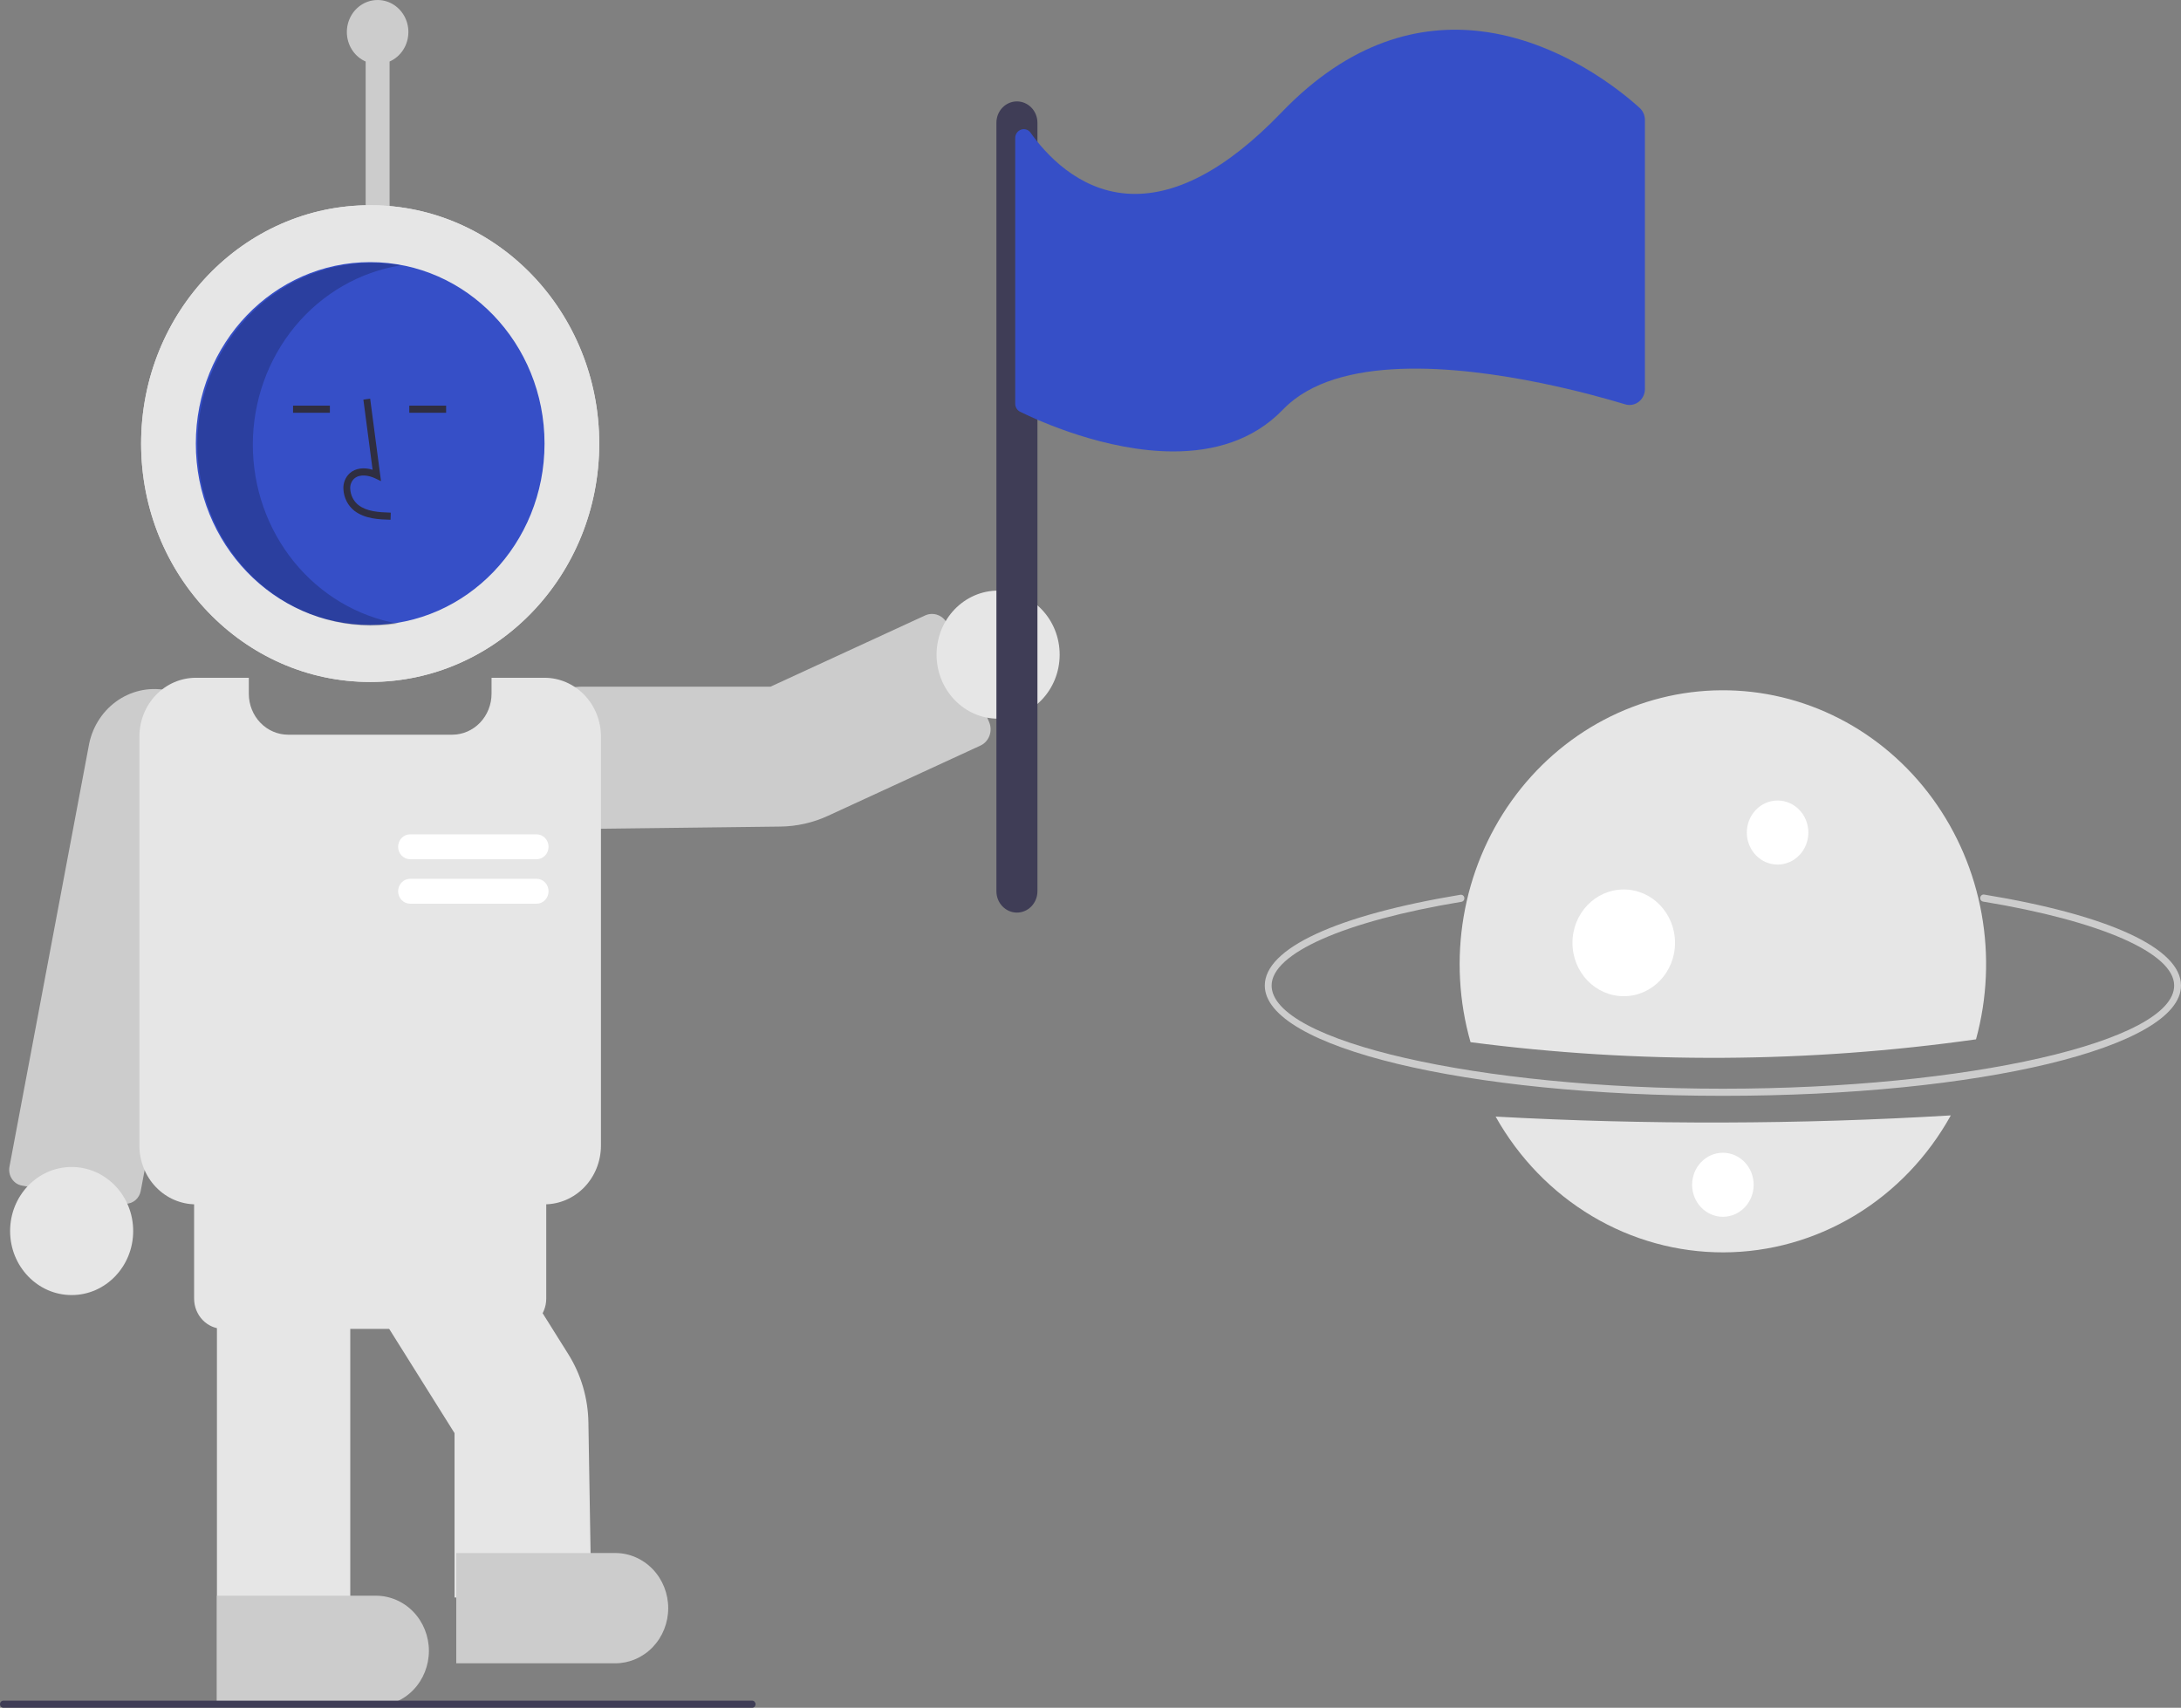 <svg width="355" height="278" viewBox="0 0 355 278" fill="none" xmlns="http://www.w3.org/2000/svg">
<rect x="0" y="0" width="355" height="278" fill="#808080" stroke="none"/>
<g clip-path="url(#clip0)">
<path d="M280.434 178.383C238.621 178.383 205.868 170.497 205.868 160.429C205.868 154.393 217.473 149.008 237.709 145.654C237.781 145.642 237.855 145.644 237.926 145.662C237.998 145.679 238.065 145.711 238.124 145.756C238.184 145.8 238.234 145.857 238.273 145.922C238.311 145.987 238.337 146.059 238.348 146.134C238.36 146.21 238.357 146.287 238.34 146.361C238.323 146.435 238.292 146.505 238.248 146.567C238.205 146.628 238.151 146.68 238.088 146.72C238.026 146.76 237.956 146.786 237.884 146.798C218.822 149.957 206.981 155.18 206.981 160.429C206.981 169.534 240.618 177.225 280.434 177.225C320.25 177.225 353.887 169.534 353.887 160.429C353.887 155.158 341.97 149.922 322.787 146.765C322.641 146.741 322.511 146.657 322.424 146.533C322.338 146.409 322.302 146.254 322.325 146.103C322.348 145.951 322.428 145.815 322.547 145.725C322.666 145.635 322.815 145.597 322.96 145.621C343.322 148.972 355 154.37 355 160.429C355 170.497 322.247 178.383 280.434 178.383Z" fill="#CCCCCC"/>
<path d="M243.441 181.765C247.224 188.507 252.642 194.098 259.153 197.976C265.664 201.855 273.039 203.886 280.541 203.866C288.043 203.847 295.409 201.777 301.901 197.864C308.393 193.951 313.784 188.333 317.534 181.57C292.858 183.048 268.123 183.113 243.441 181.765Z" fill="#E6E6E6"/>
<path d="M321.635 169.188C323.459 162.532 323.769 155.526 322.541 148.725C321.314 141.923 318.582 135.512 314.562 129.999C310.542 124.486 305.344 120.023 299.38 116.962C293.416 113.901 286.85 112.327 280.2 112.365C273.551 112.402 267.001 114.05 261.069 117.177C255.138 120.305 249.987 124.827 246.024 130.384C242.062 135.942 239.397 142.384 238.24 149.199C237.083 156.014 237.465 163.016 239.358 169.651C266.688 173.2 294.344 173.045 321.635 169.188Z" fill="#E6E6E6"/>
<path d="M66.473 5.213C66.473 4.27 66.228 3.345 65.763 2.537C65.297 1.728 64.63 1.066 63.833 0.62C63.035 0.175 62.136 -0.037 61.231 0.007C60.327 0.051 59.451 0.349 58.696 0.87C57.942 1.391 57.337 2.116 56.947 2.966C56.556 3.816 56.395 4.761 56.479 5.699C56.563 6.637 56.89 7.534 57.425 8.294C57.96 9.055 58.683 9.65 59.518 10.016V37.067H63.413V10.016C64.32 9.617 65.094 8.949 65.639 8.094C66.183 7.24 66.474 6.238 66.473 5.213Z" fill="#CCCCCC"/>
<path d="M94.576 134.946H94.575C93.078 134.944 91.596 134.628 90.219 134.017C88.842 133.407 87.597 132.513 86.559 131.39C85.521 130.267 84.711 128.938 84.177 127.482C83.644 126.026 83.397 124.473 83.454 122.916C83.677 116.775 88.785 111.779 94.841 111.779H125.416L150.575 100.187C151.25 99.877 152.015 99.859 152.703 100.135C153.391 100.412 153.946 100.961 154.245 101.662L161.003 117.55C161.301 118.253 161.319 119.049 161.053 119.766C160.787 120.482 160.26 121.059 159.586 121.37L134.805 132.788C132.351 133.923 129.699 134.523 127.014 134.552L94.576 134.946Z" fill="#CCCCCC"/>
<path d="M20.463 195.957C20.318 195.957 20.174 195.944 20.031 195.918L3.576 192.996H3.576C3.247 192.937 2.932 192.811 2.65 192.624C2.369 192.437 2.126 192.193 1.936 191.907C1.747 191.621 1.614 191.298 1.546 190.958C1.478 190.618 1.476 190.267 1.54 189.925L14.42 121.554C14.905 118.602 16.497 115.971 18.845 114.24C21.194 112.509 24.107 111.821 26.944 112.325C29.781 112.83 32.309 114.487 33.971 116.932C35.634 119.376 36.296 122.408 35.811 125.361L22.909 193.851C22.801 194.444 22.498 194.978 22.051 195.363C21.604 195.747 21.043 195.957 20.463 195.957Z" fill="#CCCCCC"/>
<path d="M11.662 210.817C17.194 210.817 21.678 206.149 21.678 200.392C21.678 194.634 17.194 189.967 11.662 189.967C6.13 189.967 1.645 194.634 1.645 200.392C1.645 206.149 6.13 210.817 11.662 210.817Z" fill="#E6E6E6"/>
<path d="M60.254 111.013C80.845 111.013 97.537 93.64 97.537 72.209C97.537 50.778 80.845 33.405 60.254 33.405C39.663 33.405 22.971 50.778 22.971 72.209C22.971 93.64 39.663 111.013 60.254 111.013Z" fill="#E6E6E6"/>
<path d="M60.254 111.013C80.845 111.013 97.537 93.64 97.537 72.209C97.537 50.778 80.845 33.405 60.254 33.405C39.663 33.405 22.971 50.778 22.971 72.209C22.971 93.64 39.663 111.013 60.254 111.013Z" fill="#E6E6E6"/>
<path d="M60.254 101.746C75.927 101.746 88.633 88.522 88.633 72.209C88.633 55.896 75.927 42.671 60.254 42.671C44.58 42.671 31.874 55.896 31.874 72.209C31.874 88.522 44.58 101.746 60.254 101.746Z" fill="#364FC7"/>
<path d="M63.572 84.608C61.732 84.555 59.443 84.489 57.679 83.148C57.153 82.732 56.722 82.202 56.414 81.594C56.107 80.987 55.93 80.316 55.898 79.63C55.866 79.143 55.943 78.654 56.122 78.203C56.302 77.752 56.58 77.35 56.933 77.028C57.854 76.218 59.2 76.028 60.649 76.471L59.147 65.047L60.25 64.89L62.016 78.321L61.095 77.881C60.028 77.371 58.562 77.112 57.652 77.913C57.428 78.122 57.254 78.382 57.142 78.673C57.031 78.964 56.986 79.278 57.01 79.59C57.037 80.1 57.169 80.599 57.398 81.051C57.627 81.504 57.946 81.9 58.335 82.212C59.708 83.256 61.533 83.39 63.603 83.451L63.572 84.608Z" fill="#2F2E41"/>
<path d="M53.694 66.032H47.7V67.191H53.694V66.032Z" fill="#2F2E41"/>
<path d="M72.614 66.032H66.62V67.191H72.614V66.032Z" fill="#2F2E41"/>
<path opacity="0.2" d="M41.154 72.396C41.155 65.338 43.583 58.513 47.999 53.157C52.416 47.801 58.528 44.267 65.231 43.196C61.181 42.484 57.031 42.696 53.067 43.816C49.104 44.936 45.421 46.939 42.273 49.685C39.126 52.432 36.589 55.857 34.837 59.724C33.086 63.59 32.162 67.807 32.129 72.082C32.096 76.356 32.956 80.588 34.647 84.483C36.339 88.378 38.824 91.845 41.928 94.644C45.033 97.442 48.685 99.506 52.631 100.692C56.577 101.878 60.724 102.158 64.784 101.513C58.176 100.345 52.178 96.781 47.853 91.452C43.529 86.122 41.155 79.372 41.154 72.396Z" fill="black"/>
<path d="M88.633 196.048H31.874C29.439 196.045 27.106 195.037 25.384 193.246C23.663 191.454 22.695 189.025 22.692 186.492V119.887C22.695 117.354 23.663 114.925 25.384 113.133C27.106 111.342 29.439 110.334 31.874 110.331H40.499V112.937C40.501 114.703 41.176 116.396 42.375 117.645C43.575 118.894 45.202 119.596 46.898 119.598H73.609C75.305 119.596 76.932 118.894 78.132 117.645C79.331 116.396 80.006 114.703 80.008 112.937V110.331H88.633C91.067 110.334 93.401 111.342 95.123 113.133C96.844 114.925 97.812 117.354 97.815 119.887V186.492C97.812 189.025 96.844 191.454 95.123 193.246C93.401 195.037 91.067 196.045 88.633 196.048Z" fill="#E6E6E6"/>
<path d="M96.249 260.046H73.986V233.295L44.91 186.894L63.554 174.239L92.502 220.437C94.575 223.743 95.709 227.59 95.774 231.537L96.249 260.046Z" fill="#E6E6E6"/>
<path d="M57.013 277.71H35.311V209.948H57.013V277.71Z" fill="#E6E6E6"/>
<path d="M84.182 216.319H36.326C35.072 216.317 33.869 215.798 32.983 214.875C32.096 213.952 31.597 212.701 31.596 211.396V192.862C31.597 191.557 32.096 190.306 32.983 189.383C33.869 188.46 35.072 187.941 36.326 187.94H84.182C85.436 187.941 86.638 188.46 87.525 189.383C88.411 190.306 88.91 191.557 88.912 192.862V211.396C88.91 212.701 88.411 213.952 87.525 214.875C86.638 215.798 85.436 216.317 84.182 216.319Z" fill="#E6E6E6"/>
<path d="M100.139 270.76H74.264V252.806H100.139C102.427 252.806 104.621 253.752 106.238 255.436C107.856 257.119 108.765 259.402 108.765 261.783C108.765 264.164 107.856 266.448 106.238 268.131C104.621 269.815 102.427 270.76 100.139 270.76Z" fill="#CCCCCC"/>
<path d="M61.187 277.71H35.311V259.756H61.187C63.474 259.756 65.668 260.702 67.286 262.386C68.903 264.069 69.812 266.352 69.812 268.733C69.812 271.114 68.903 273.398 67.286 275.081C65.668 276.765 63.474 277.71 61.187 277.71Z" fill="#CCCCCC"/>
<path d="M87.341 139.869H66.752C66.235 139.869 65.74 139.655 65.374 139.275C65.009 138.895 64.804 138.379 64.804 137.842C64.804 137.304 65.009 136.788 65.374 136.408C65.74 136.028 66.235 135.815 66.752 135.815H87.341C87.857 135.815 88.353 136.028 88.718 136.408C89.083 136.788 89.288 137.304 89.288 137.842C89.288 138.379 89.083 138.895 88.718 139.275C88.353 139.655 87.857 139.869 87.341 139.869Z" fill="white"/>
<path d="M87.341 147.108H66.752C66.235 147.108 65.74 146.895 65.374 146.515C65.009 146.134 64.804 145.619 64.804 145.081C64.804 144.544 65.009 144.028 65.374 143.648C65.74 143.268 66.235 143.054 66.752 143.054H87.341C87.857 143.054 88.353 143.268 88.718 143.648C89.083 144.028 89.288 144.544 89.288 145.081C89.288 145.619 89.083 146.134 88.718 146.515C88.353 146.895 87.857 147.108 87.341 147.108Z" fill="white"/>
<path d="M122.422 278H0.556C0.409 278 0.267 277.939 0.163 277.83C0.059 277.722 0 277.574 0 277.421C0 277.267 0.059 277.12 0.163 277.011C0.267 276.903 0.409 276.842 0.556 276.842H122.422C122.57 276.842 122.711 276.903 122.816 277.011C122.92 277.12 122.979 277.267 122.979 277.421C122.979 277.574 122.92 277.722 122.816 277.83C122.711 277.939 122.57 278 122.422 278Z" fill="#3F3D56"/>
<path d="M162.463 116.992C167.995 116.992 172.48 112.324 172.48 106.567C172.48 100.809 167.995 96.142 162.463 96.142C156.931 96.142 152.447 100.809 152.447 106.567C152.447 112.324 156.931 116.992 162.463 116.992Z" fill="#E6E6E6"/>
<path d="M165.524 148.556C164.639 148.555 163.79 148.189 163.164 147.537C162.538 146.886 162.186 146.003 162.185 145.081V19.981C162.185 19.06 162.537 18.176 163.163 17.524C163.789 16.872 164.638 16.506 165.524 16.506C166.409 16.506 167.259 16.872 167.885 17.524C168.511 18.176 168.863 19.06 168.863 19.981V145.081C168.862 146.003 168.51 146.886 167.884 147.537C167.258 148.189 166.409 148.555 165.524 148.556Z" fill="#3F3D56"/>
<path d="M266.889 17.572C263.957 14.902 253.885 6.591 240.891 5.073C231.17 3.944 219.813 6.614 208.589 18.302C199.585 27.673 191.094 32.115 183.348 31.512C175.44 30.893 170.182 25.043 167.75 21.609C167.579 21.363 167.337 21.181 167.06 21.089C166.782 20.998 166.484 21.001 166.208 21.099C165.927 21.191 165.682 21.375 165.508 21.623C165.335 21.871 165.243 22.171 165.246 22.477V65.718C165.246 65.992 165.321 66.26 165.462 66.492C165.603 66.724 165.804 66.909 166.042 67.027C169.074 68.521 179.997 73.485 190.993 73.485C197.443 73.485 203.925 71.776 208.845 66.65C208.895 66.598 208.939 66.552 208.989 66.506C217.704 57.679 236.913 59.492 250.93 62.376C256.728 63.569 261.636 64.942 264.547 65.822C264.919 65.934 265.312 65.955 265.693 65.882C266.074 65.808 266.434 65.644 266.744 65.401C267.054 65.159 267.305 64.844 267.478 64.483C267.651 64.122 267.741 63.724 267.741 63.32V19.535C267.741 19.164 267.665 18.797 267.518 18.458C267.372 18.119 267.157 17.817 266.889 17.572Z" fill="#364FC7"/>
<path d="M289.337 140.737C292.103 140.737 294.345 138.404 294.345 135.525C294.345 132.646 292.103 130.312 289.337 130.312C286.571 130.312 284.329 132.646 284.329 135.525C284.329 138.404 286.571 140.737 289.337 140.737Z" fill="white"/>
<path d="M280.434 198.075C283.2 198.075 285.442 195.741 285.442 192.863C285.442 189.984 283.2 187.65 280.434 187.65C277.668 187.65 275.426 189.984 275.426 192.863C275.426 195.741 277.668 198.075 280.434 198.075Z" fill="white"/>
<path d="M264.296 162.167C268.906 162.167 272.643 158.277 272.643 153.479C272.643 148.681 268.906 144.792 264.296 144.792C259.686 144.792 255.949 148.681 255.949 153.479C255.949 158.277 259.686 162.167 264.296 162.167Z" fill="white"/>
</g>
<defs>
<clipPath id="clip0">
<rect width="355" height="278" fill="white"/>
</clipPath>
</defs>
</svg>
